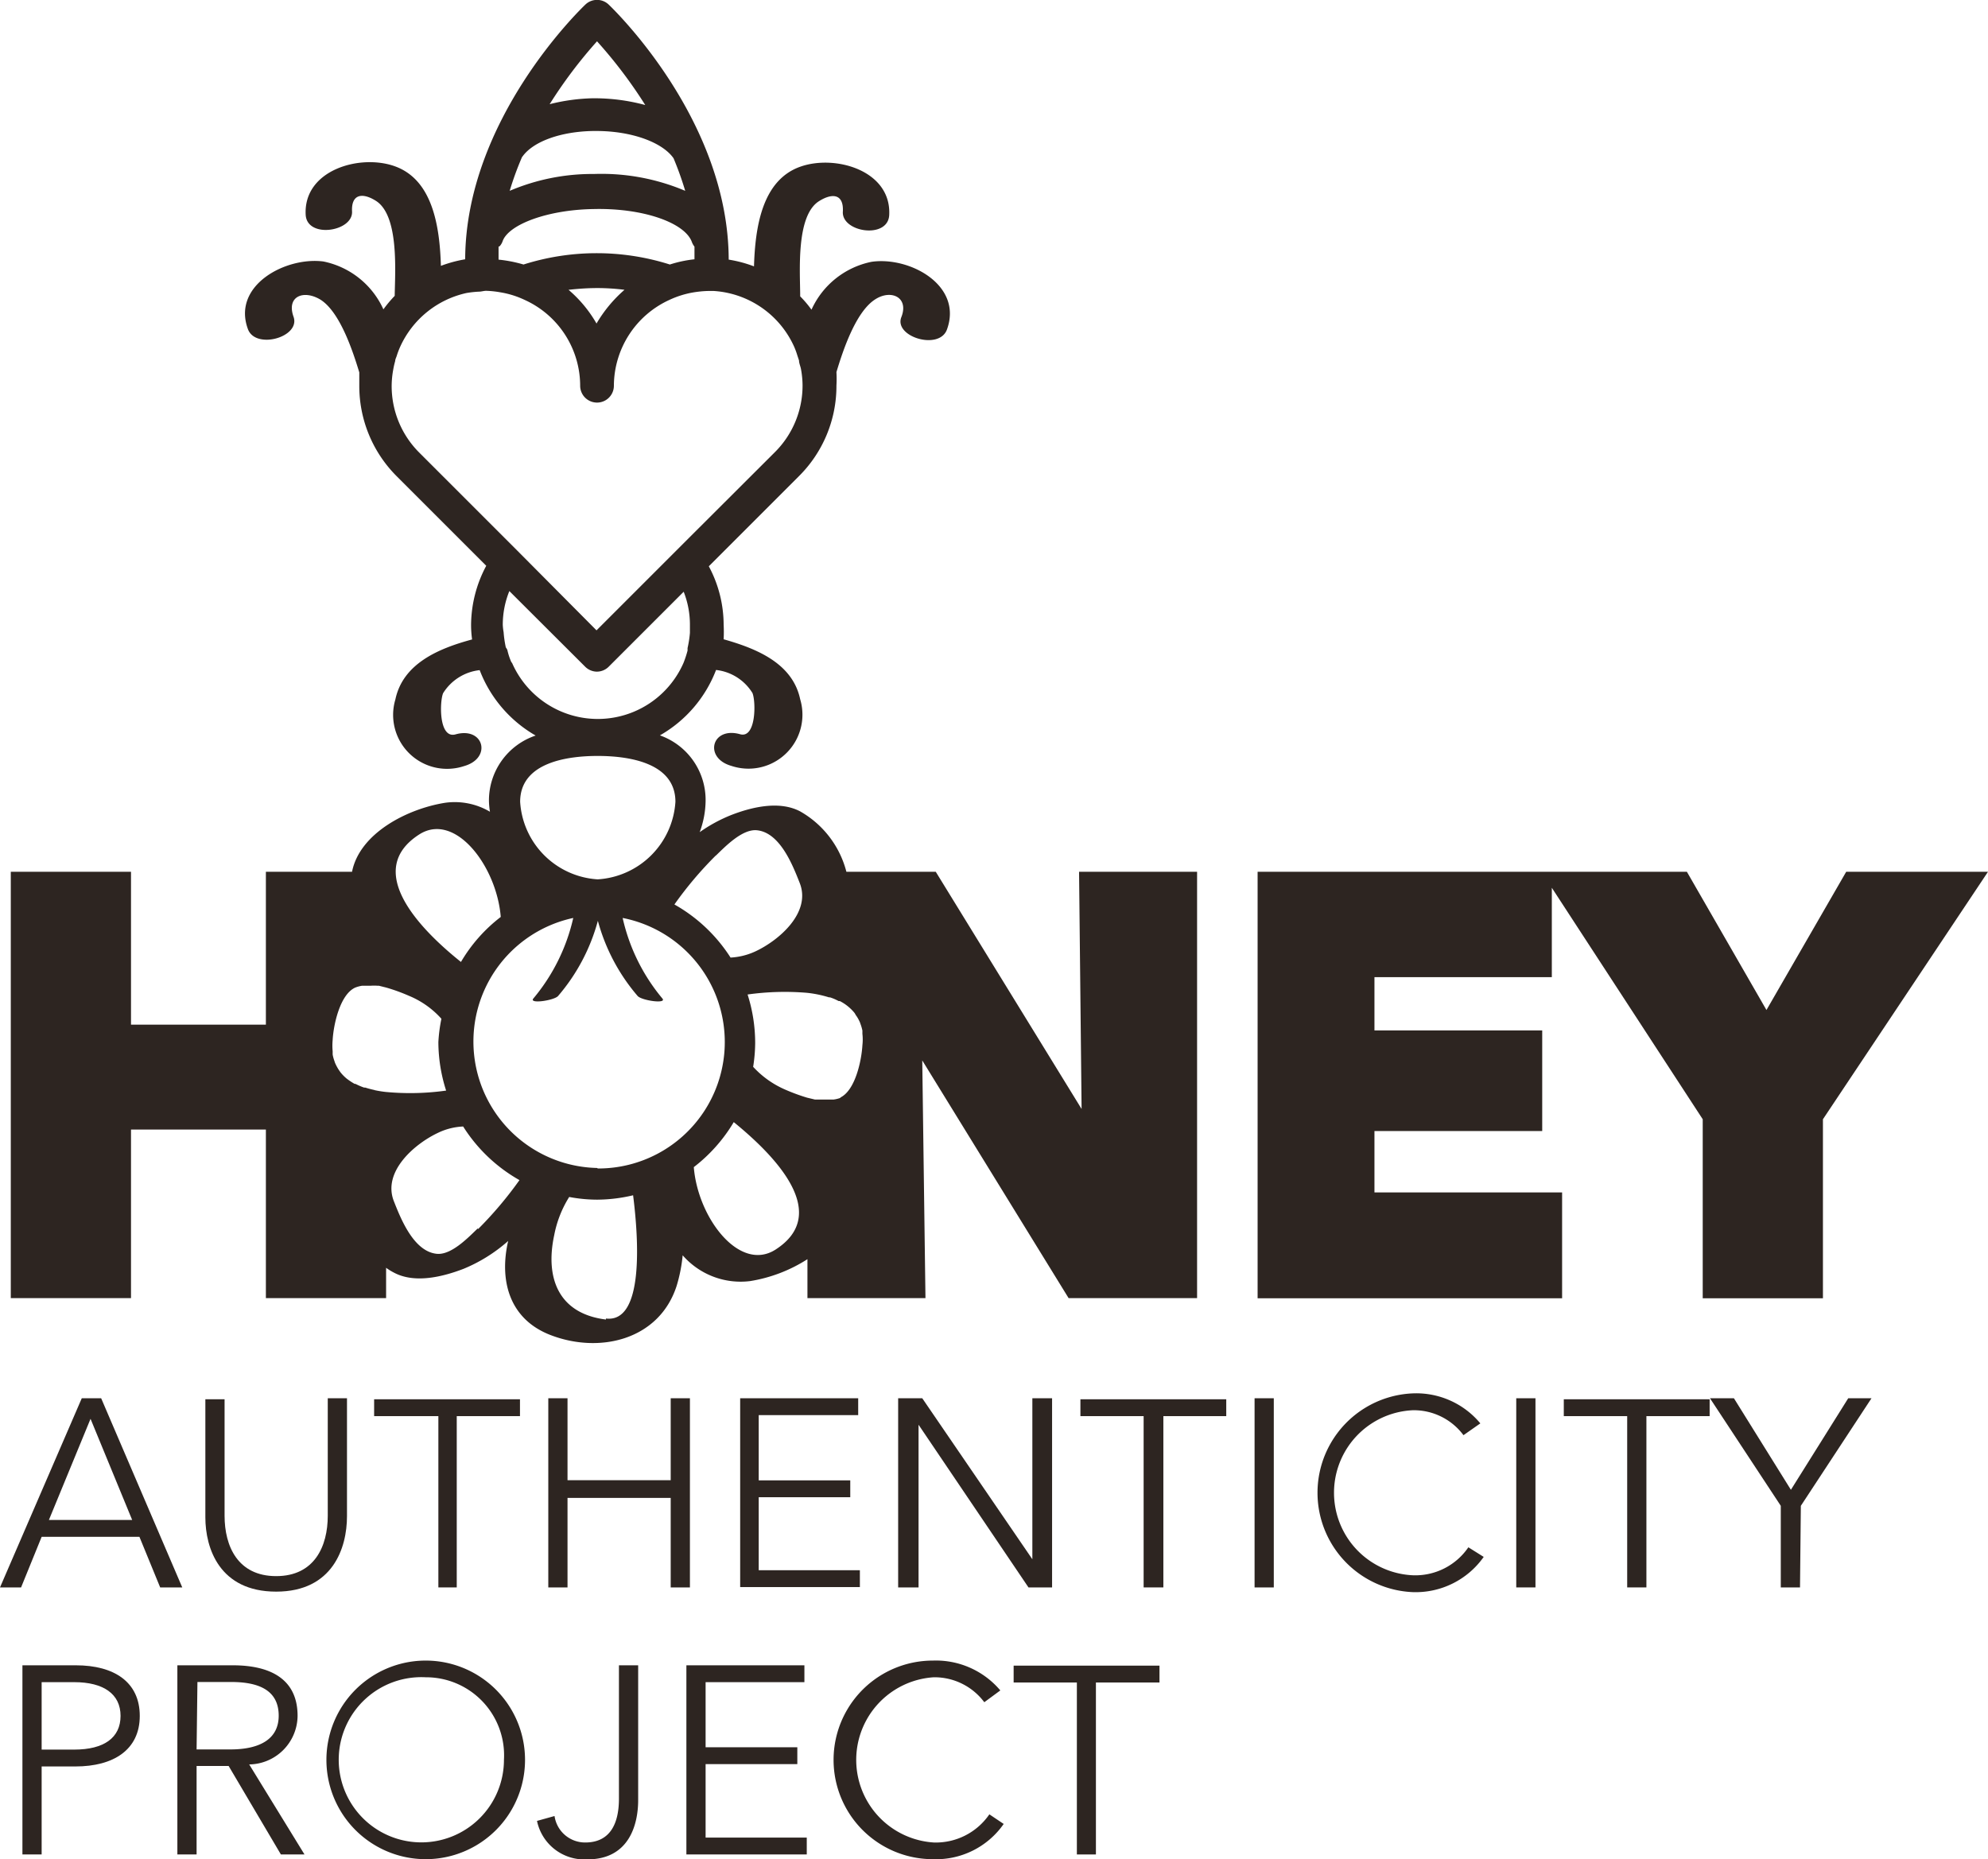 <svg xmlns="http://www.w3.org/2000/svg" viewBox="0 0 117.91 110.28"><defs><style>.cls-1{fill:#2d2521;}</style></defs><title>Recurso 11</title><g id="Capa_2" data-name="Capa 2"><g id="Page_3_-_El_Fraude" data-name="Page 3 - El Fraude"><g id="Sector_1" data-name="Sector 1"><path class="cls-1" d="M1.25,94.16H0L4.85,82.94H6l4.81,11.22H9.5l-1.23-3H2.47Zm1.65-4H7.84l-2.47-6Z"/><path class="cls-1" d="M12.18,90v-7h1.14v6.91c0,1.8.78,3.58,3.06,3.58s3.06-1.78,3.06-3.58V82.94h1.14v7c0,1.87-.84,4.47-4.2,4.47S12.18,91.84,12.18,90Z"/><path class="cls-1" d="M27.09,94.16H26V84H22.19v-1h8.65v1H27.09Z"/><path class="cls-1" d="M32.52,82.94h1.14V87.8h6.12V82.94h1.14V94.16H39.78V88.85H33.66v5.31H32.52Z"/><path class="cls-1" d="M45,93.14h6v1H43.9V82.94h7v1H45v3.87h5.43v1H45Z"/><path class="cls-1" d="M61.23,92.49h0V82.94H62.4V94.16H61l-6.52-9.65h0v9.65H53.27V82.94H54.7Z"/><path class="cls-1" d="M69,94.16H67.83V84H64.08v-1h8.65v1H69Z"/><path class="cls-1" d="M75.55,94.16H74.41V82.94h1.14Z"/><path class="cls-1" d="M88,92.35a4.94,4.94,0,0,1-4.2,2.09,5.9,5.9,0,0,1,0-11.79,4.94,4.94,0,0,1,4,1.78l-1,.7a3.67,3.67,0,0,0-3-1.48,4.9,4.9,0,0,0,0,9.79,3.81,3.81,0,0,0,3.29-1.66Z"/><path class="cls-1" d="M91.07,94.16H89.93V82.94h1.14Z"/><path class="cls-1" d="M97.65,94.16H96.51V84H92.75v-1h8.65v1H97.65Z"/><path class="cls-1" d="M106.76,94.16h-1.14V89.32l-4.2-6.38h1.42l3.38,5.43,3.4-5.43H111l-4.19,6.38Z"/><path class="cls-1" d="M1.33,98.78H4.5c2.28,0,3.79,1,3.79,3s-1.54,3-3.82,3h-2V110H1.33Zm1.14,5H4.4c1.78,0,2.75-.71,2.75-2s-1-2-2.75-2H2.47Z"/><path class="cls-1" d="M11.66,110H10.52V98.78h3.29c2.22,0,3.84.81,3.84,3a2.91,2.91,0,0,1-2.87,2.88L18.06,110h-1.4l-3.1-5.25h-1.9Zm0-6.23h2c1.82,0,2.87-.66,2.87-2,0-1.48-1.13-2-2.82-2h-2Z"/><path class="cls-1" d="M25.25,110.28a5.89,5.89,0,0,1,0-11.78,5.89,5.89,0,0,1,0,11.78Zm0-10.79a4.9,4.9,0,1,0,4.64,4.9A4.63,4.63,0,0,0,25.25,99.49Z"/><path class="cls-1" d="M32.89,107.72a1.83,1.83,0,0,0,1.82,1.57c1.57,0,2-1.26,2-2.6V98.78h1.14v8c0,1.45-.54,3.51-3,3.51a2.87,2.87,0,0,1-3-2.28Z"/><path class="cls-1" d="M41.85,109h6v1H40.71V98.78h7v1H41.85v3.86h5.44v1H41.85Z"/><path class="cls-1" d="M59.53,108.19a4.89,4.89,0,0,1-4.2,2.09,5.89,5.89,0,0,1,0-11.78,5,5,0,0,1,4,1.77l-.95.7a3.69,3.69,0,0,0-3-1.48,4.91,4.91,0,0,0,0,9.8,3.85,3.85,0,0,0,3.3-1.67Z"/><path class="cls-1" d="M65,110H63.87V99.8H60.12v-1h8.65v1H65Z"/><polygon class="cls-1" points="109.5 51.71 104.77 59.91 100.05 51.71 92.04 51.71 91.42 51.71 74.59 51.71 74.59 77.01 92.65 77.01 92.65 70.73 81.52 70.73 81.52 67.09 91.47 67.09 91.47 61.12 81.52 61.12 81.52 57.96 92.04 57.96 92.04 52.66 100.99 66.39 100.99 77.01 108.12 77.01 108.12 66.39 117.91 51.71 109.5 51.71"/><path class="cls-1" d="M64.15,65.78,55.5,51.71H50.2a5.77,5.77,0,0,0-2.74-3.58c-1.25-.66-2.91-.25-4.13.23a9.06,9.06,0,0,0-1.83,1,5.51,5.51,0,0,0,.35-1.85,4.06,4.06,0,0,0-2.71-3.89,7.59,7.59,0,0,0,3.33-3.88,2.91,2.91,0,0,1,2.16,1.37c.21.51.22,2.72-.74,2.44-1.68-.47-2.17,1.41-.51,1.88a3.2,3.2,0,0,0,4.08-3.95c-.45-2.13-2.56-3-4.54-3.56a8.3,8.3,0,0,0,0-.87,7.37,7.37,0,0,0-.88-3.46l5.34-5.34a7.54,7.54,0,0,0,2.23-5.38,7,7,0,0,0,0-.8c.4-1.33,1.16-3.6,2.31-4.32.94-.6,2-.11,1.54,1.06s2.27,2,2.71.72c.94-2.62-2.23-4.33-4.48-4a5,5,0,0,0-3.56,2.84,6.35,6.35,0,0,0-.67-.79c0-1.43-.27-4.78,1.12-5.65.83-.52,1.47-.39,1.41.63-.07,1.22,2.67,1.64,2.75.2.14-2.65-3.21-3.61-5.28-2.87-2.25.8-2.67,3.56-2.74,5.91a7.53,7.53,0,0,0-1.5-.4C43.2,7.1,36.39.55,36.1.27a1,1,0,0,0-1.38,0c-.29.28-7.1,6.83-7.13,15.11a7.64,7.64,0,0,0-1.44.39c-.07-2.35-.49-5.11-2.74-5.91-2.07-.74-5.42.23-5.28,2.88.08,1.43,2.82,1,2.75-.2-.05-1,.58-1.15,1.41-.63,1.39.87,1.14,4.21,1.12,5.64a7.28,7.28,0,0,0-.67.8,5,5,0,0,0-3.56-2.84c-2.25-.29-5.42,1.42-4.48,4,.44,1.25,3.14.49,2.71-.72S18,17.17,19,17.77c1.15.72,1.91,3,2.31,4.32,0,.26,0,.52,0,.79a7.56,7.56,0,0,0,2.23,5.38l5.3,5.3a7.52,7.52,0,0,0-.9,3.5,6.36,6.36,0,0,0,.06.87c-2,.54-4.1,1.43-4.55,3.56a3.2,3.2,0,0,0,4.08,3.95c1.66-.47,1.17-2.35-.51-1.88-1,.28-.95-1.93-.74-2.44a2.93,2.93,0,0,1,2.17-1.37,7.61,7.61,0,0,0,3.32,3.88A4.06,4.06,0,0,0,29,47.52a4.48,4.48,0,0,0,.06.63,4.1,4.1,0,0,0-2.67-.53c-2.25.36-5.06,1.81-5.51,4.09H15.77v9.07h-8V51.71H.64V77H7.77V67h8V77H22.9V75.2a3.31,3.31,0,0,0,.47.29c1.24.66,2.91.24,4.13-.23a9.36,9.36,0,0,0,2.64-1.65c-.52,2.25,0,4.58,2.46,5.56,2.94,1.16,6.49.32,7.53-2.89a9.17,9.17,0,0,0,.36-1.82,4.56,4.56,0,0,0,4,1.53,8.9,8.9,0,0,0,3.4-1.3V77h7L54.7,62.9,63.38,77H71V51.71H64Zm-14.27-.67a1.94,1.94,0,0,1-.43.11l-.15,0h-.48l-.37,0-.12,0-.46-.11a11.4,11.4,0,0,1-1.28-.47,5.59,5.59,0,0,1-1.92-1.36,9.36,9.36,0,0,0,.12-1.41,9.48,9.48,0,0,0-.45-2.88,15.87,15.87,0,0,1,3.52-.1h0a6.76,6.76,0,0,1,1.31.27l.06,0a2.91,2.91,0,0,1,.51.22s0,0,.07,0a2.72,2.72,0,0,1,.87.7.75.75,0,0,1,.07.12,2,2,0,0,1,.21.35.87.87,0,0,1,.07.17,2.77,2.77,0,0,1,.12.41l0,.19a3,3,0,0,1,0,.68c-.05.89-.42,2.7-1.33,3.11M42.46,50.75c.57-.55,1.58-1.6,2.45-1.5,1.36.15,2.11,2.08,2.52,3.12.7,1.76-1.23,3.41-2.62,4.06a4,4,0,0,1-1.48.37A9.45,9.45,0,0,0,40,53.65a22,22,0,0,1,2.45-2.9M35.41,2.45a27.73,27.73,0,0,1,2.86,3.78,11.54,11.54,0,0,0-3.15-.4,11.42,11.42,0,0,0-2.52.35,27.56,27.56,0,0,1,2.81-3.73M31,9.27c.63-.87,2.24-1.47,4.19-1.5h.18c2.09,0,3.92.67,4.58,1.62a19.11,19.11,0,0,1,.69,1.93,12.72,12.72,0,0,0-5.41-1,12.51,12.51,0,0,0-5,1,18.58,18.58,0,0,1,.73-2m-1.33,5.29a.83.83,0,0,0,.18-.3c.35-1,2.68-1.87,5.4-1.91,2.91-.07,5.39.8,5.82,1.94a1,1,0,0,0,.16.29c0,.24,0,.5,0,.75a7.16,7.16,0,0,0-1.46.31,14.36,14.36,0,0,0-8.68,0,8.08,8.08,0,0,0-1.48-.29c0-.26,0-.51,0-.77m7.47,2.56a8,8,0,0,0-1.66,2,7.56,7.56,0,0,0-1.66-2c.46-.05.94-.09,1.43-.1a12.77,12.77,0,0,1,1.89.1M24.87,26.85a5.57,5.57,0,0,1-1.64-4,5.5,5.5,0,0,1,.09-.91,5,5,0,0,1,.12-.53c0-.1.06-.2.09-.3a4.81,4.81,0,0,1,.2-.53h0a5.65,5.65,0,0,1,3.94-3.2,6,6,0,0,1,.74-.08c.14,0,.28-.05.43-.05a5.83,5.83,0,0,1,.84.09,5.37,5.37,0,0,1,1.44.45l0,0a5.6,5.6,0,0,1,3.29,5.09,1,1,0,0,0,2,0,5.62,5.62,0,0,1,3.27-5.08h0a5.53,5.53,0,0,1,1.41-.45,6.39,6.39,0,0,1,.89-.09c.12,0,.24,0,.36,0a5.62,5.62,0,0,1,4.75,3.28h0a4.3,4.3,0,0,1,.2.54l.1.3c0,.17.09.35.12.53a5.5,5.5,0,0,1,.09.91,5.57,5.57,0,0,1-1.64,4l-5.08,5.07-1.43,1.43h0l-4.07,4.07L30.7,32.68l-.79-.79Zm5.46,12.43a3.9,3.9,0,0,1-.24-.73A.88.88,0,0,0,30,38.4a6.5,6.5,0,0,1-.13-.9,3.29,3.29,0,0,1-.05-.44,5.32,5.32,0,0,1,.39-2l4.49,4.48a1,1,0,0,0,.7.3,1,1,0,0,0,.71-.3l4.44-4.44a5.34,5.34,0,0,1,.37,2c0,.15,0,.29,0,.44a6.5,6.5,0,0,1-.14.9c0,.05,0,.1,0,.15a6.23,6.23,0,0,1-.24.73,5.55,5.55,0,0,1-10.17,0m5.08,5.52c1.72,0,4.61.35,4.61,2.72a4.92,4.92,0,0,1-4.61,4.6,4.91,4.91,0,0,1-4.6-4.6c0-2.37,2.88-2.72,4.6-2.72M24.86,49.5c2.13-1.37,4.6,1.88,4.84,4.89a9.29,9.29,0,0,0-2.36,2.67C24.76,55,21.6,51.6,24.86,49.5M22.23,64.66h0q-.29-.06-.57-.15l-.07,0a3.92,3.92,0,0,1-.51-.22l-.05,0a4,4,0,0,1-.48-.32h0a2.53,2.53,0,0,1-.36-.37l-.09-.13a2.74,2.74,0,0,1-.19-.34,1,1,0,0,1-.07-.18,2.34,2.34,0,0,1-.11-.4c0-.06,0-.12,0-.19a3.63,3.63,0,0,1,0-.67c.05-.9.43-2.7,1.34-3.11a1.91,1.91,0,0,1,.41-.11l.14,0H22a2.52,2.52,0,0,1,.37,0h.1l.44.11a10.86,10.86,0,0,1,1.35.49,5.29,5.29,0,0,1,1.92,1.36A9.36,9.36,0,0,0,26,61.81a9.49,9.49,0,0,0,.46,2.88,15.37,15.37,0,0,1-3.59.08h0a6.69,6.69,0,0,1-.67-.11m6.13,8.21c-.57.55-1.58,1.6-2.44,1.5-1.36-.15-2.12-2.08-2.53-3.12-.69-1.76,1.24-3.41,2.63-4.06a3.8,3.8,0,0,1,1.48-.37A9.42,9.42,0,0,0,30.81,70a22.64,22.64,0,0,1-2.45,2.9m7.58,5.37c-2.83-.35-3.61-2.48-3.07-5A6.57,6.57,0,0,1,33.76,71a9,9,0,0,0,1.65.16,9.43,9.43,0,0,0,2.14-.26c.34,2.68.64,7.58-1.61,7.31m-.53-8.93A7.5,7.5,0,0,1,34,54.45a11.32,11.32,0,0,1-2.36,4.77c-.31.35,1.22.13,1.46-.14a11.4,11.4,0,0,0,2.36-4.46,11.4,11.4,0,0,0,2.36,4.46c.24.27,1.77.49,1.46.14a11.3,11.3,0,0,1-2.35-4.77,7.5,7.5,0,0,1-1.47,14.86M46,74.12c-2.14,1.37-4.61-1.88-4.85-4.89a9.47,9.47,0,0,0,2.37-2.67c2.58,2.1,5.74,5.46,2.48,7.56"/></g></g></g></svg>